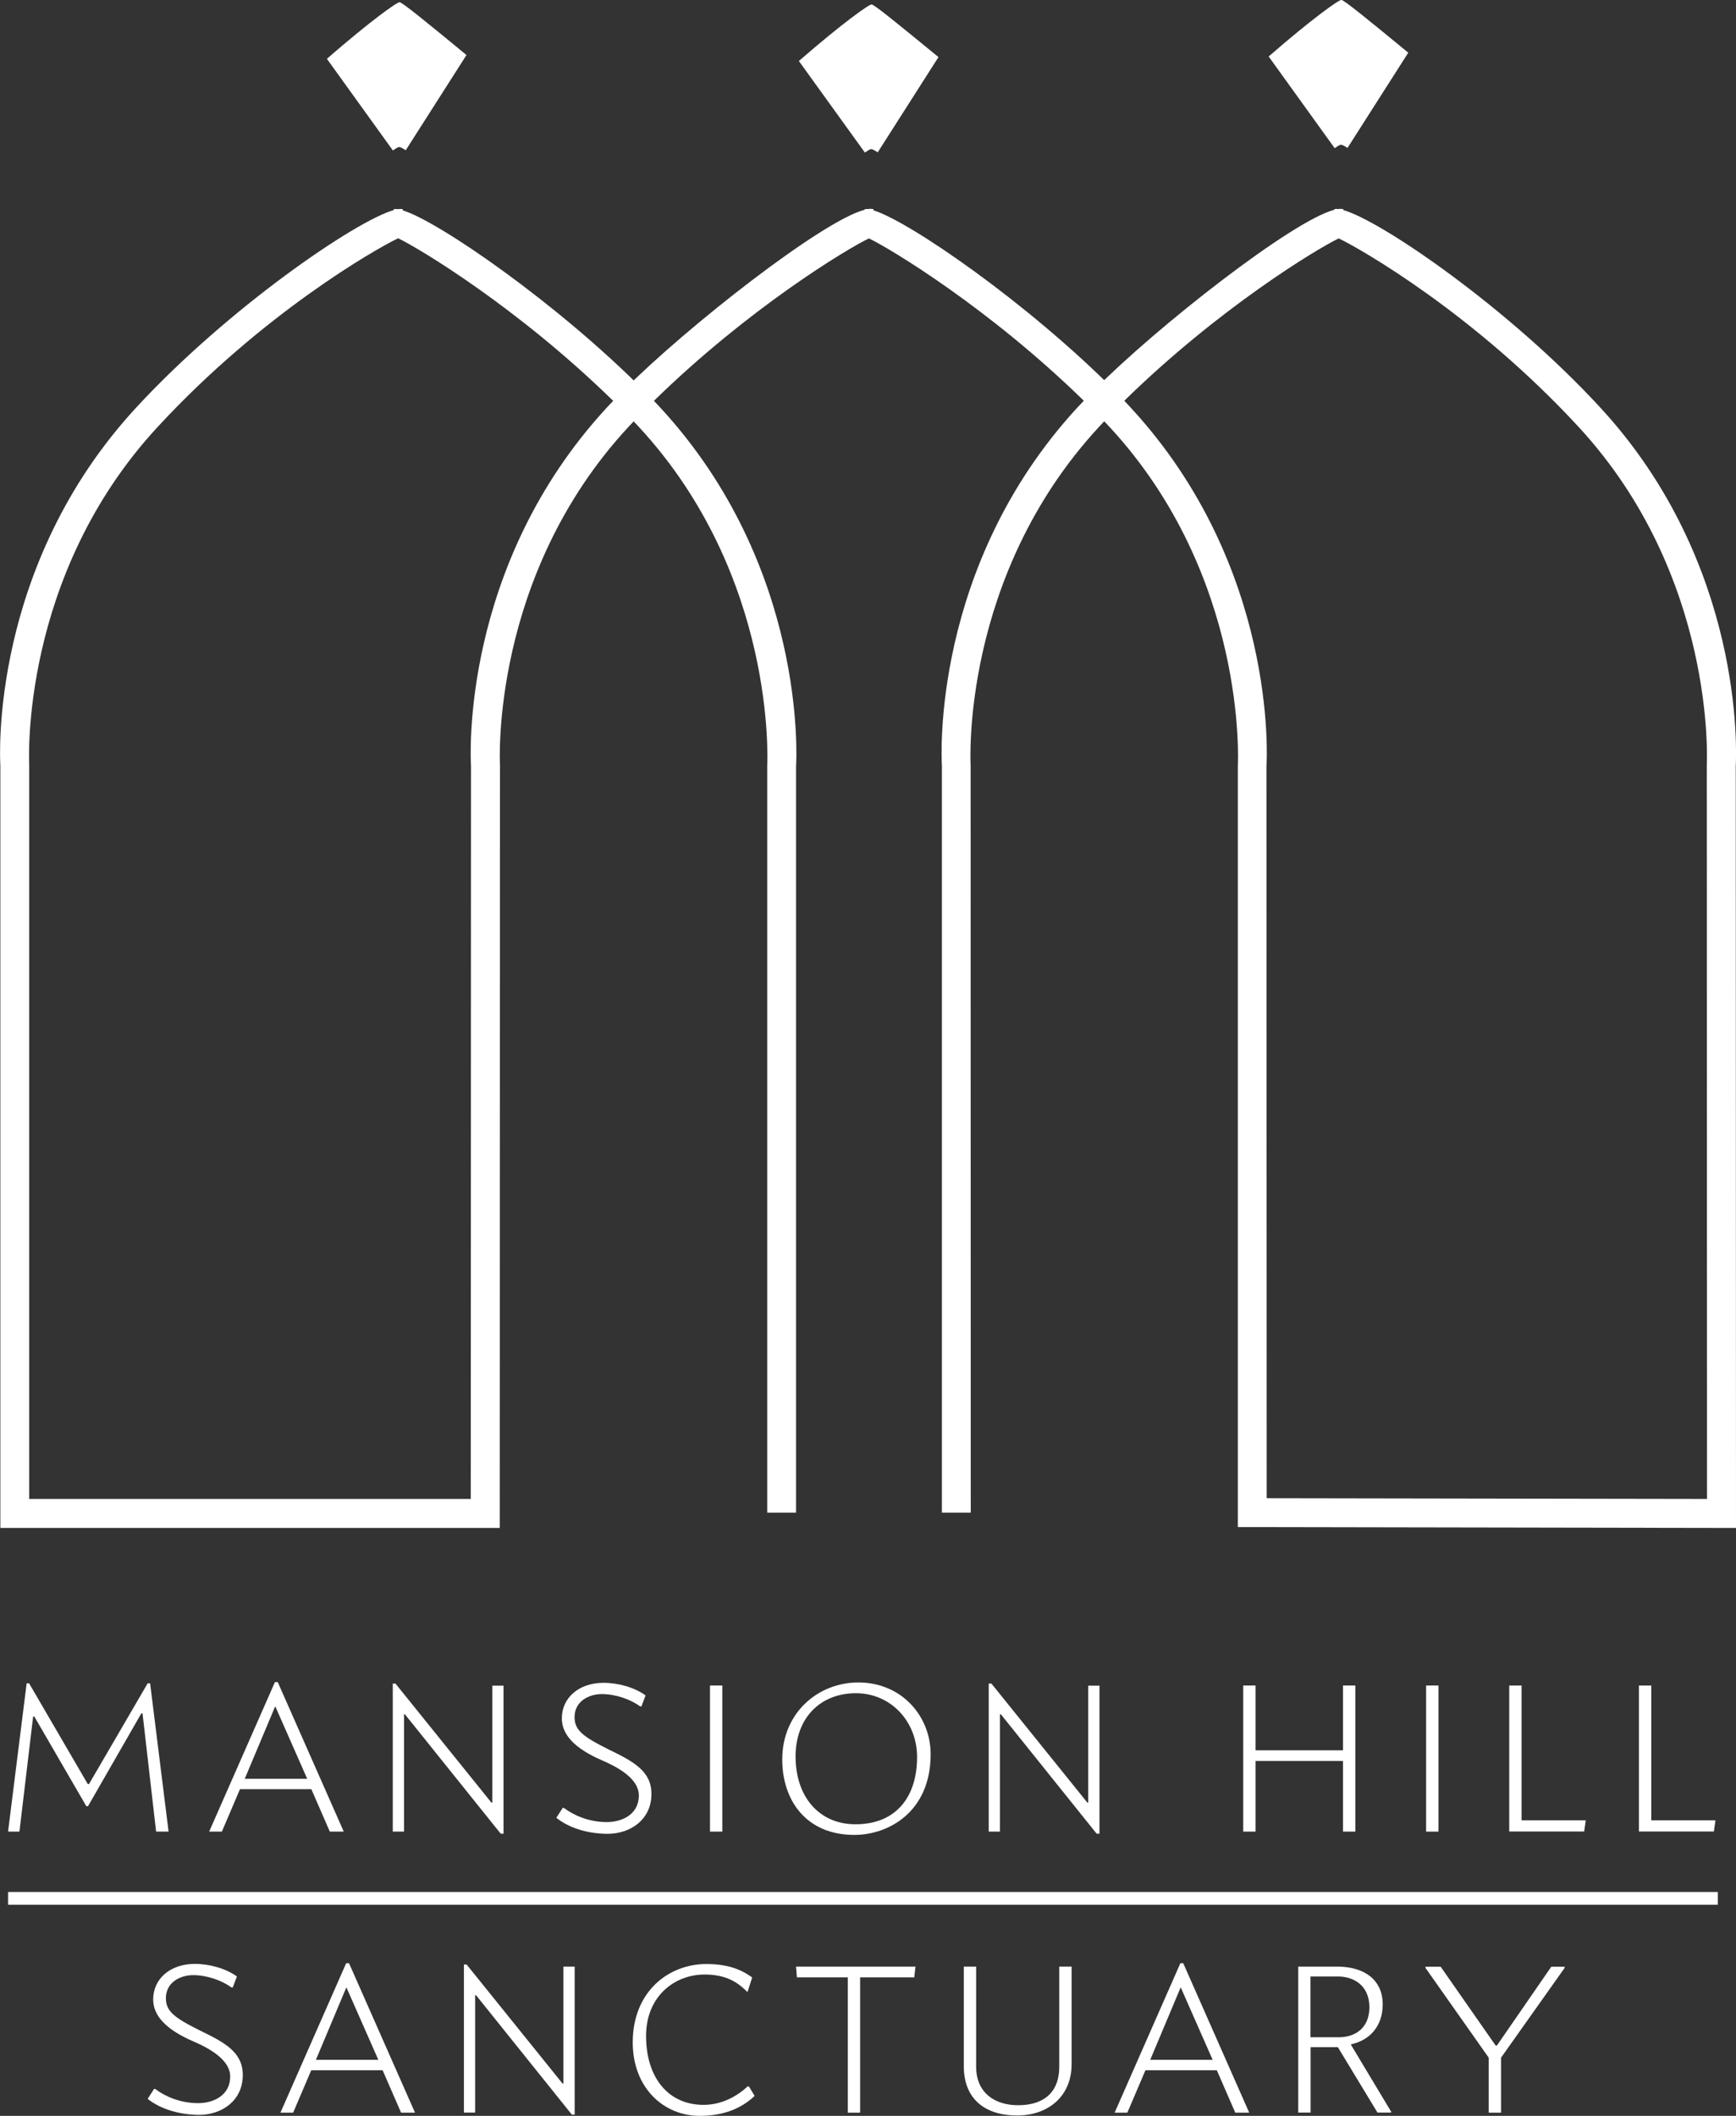 <?xml version="1.0" encoding="utf-8"?>
<!-- Generator: Adobe Illustrator 24.1.0, SVG Export Plug-In . SVG Version: 6.00 Build 0)  -->
<svg version="1.1" id="Layer_1" xmlns="http://www.w3.org/2000/svg" xmlns:xlink="http://www.w3.org/1999/xlink" x="0px" y="0px"
	 viewBox="0 0 142.01 173.07" style="enable-background:new 0 0 142.01 173.07;" xml:space="preserve">
<rect x="0" y="0" width="142.01" height="173.07" fill="#333333" stroke="none"/>
<style type="text/css">
	.st0{fill:#FFFFFF;}
</style>
<rect x="0.66" y="154.76" class="st0" width="139.86" height="1.04"/>
<path class="st0" d="M79.41,123.73h-2.36V62.62c-0.04-0.59-0.87-16.3,11.07-29.27c0.18-0.19,0.36-0.38,0.54-0.57
	C80.9,25.2,72.85,20.35,71.08,19.5c-1.78,0.85-9.83,5.7-17.59,13.29c0.18,0.18,0.35,0.37,0.53,0.56
	c11.97,12.97,11.14,28.68,11.1,29.35l0,61.03h-2.36V62.62c0.01-0.23,0.79-15.47-10.47-27.67c-0.43-0.46-0.86-0.91-1.29-1.35
	l-0.83-0.83l0.83-0.83c5.18-5.21,16.29-13.9,19.73-14.78l-0.01-0.04c0.07-0.02,0.17-0.03,0.28-0.02c0.19-0.03,0.35-0.02,0.47,0.02
	l-0.03,0.08c2.97,0.91,12.66,7.62,19.73,14.73l0.83,0.83l-0.83,0.83c-0.44,0.44-0.87,0.89-1.3,1.36
	C78.59,47.18,79.39,62.39,79.4,62.55L79.41,123.73z"/>
<path class="st0" d="M142.01,124.98h-1.18l-39.57-0.07V62.62c0.01-0.23,0.79-15.47-10.47-27.67c-0.43-0.47-0.87-0.92-1.31-1.36
	l-0.83-0.83l0.83-0.83c5.16-5.21,16.24-13.88,19.67-14.77l-0.01-0.04c0.08-0.03,0.19-0.04,0.31-0.02c0.18-0.02,0.33-0.02,0.45,0.02
	l-0.02,0.06c3.14,0.89,13.58,8.06,21.04,16.17c11.77,12.77,11.13,28.22,11.07,29.3L142.01,124.98z M103.62,122.55l36.02,0.06
	l-0.02-60.02l0-0.04c0.01-0.15,0.79-15.39-10.45-27.59c-8.57-9.3-17.88-14.61-19.66-15.46c-1.77,0.85-9.79,5.69-17.54,13.28
	c0.18,0.19,0.36,0.38,0.54,0.58c11.97,12.97,11.14,28.68,11.09,29.34L103.62,122.55z M109.78,19.38L109.78,19.38L109.78,19.38z"/>
<path class="st0" d="M40.88,124.98H0.03V62.62c-0.04-0.59-0.87-16.3,11.1-29.27c7.48-8.11,17.95-15.28,21.09-16.17l-0.02-0.06
	c0.09-0.03,0.2-0.03,0.35-0.01c0.17-0.03,0.31-0.02,0.41,0.01l-0.03,0.08c2.97,0.91,12.67,7.63,19.74,14.74l0.83,0.83l-0.83,0.83
	c-0.43,0.44-0.86,0.88-1.29,1.35C40.1,47.15,40.89,62.39,40.9,62.55L40.88,124.98z M2.39,122.61h36.12l0.02-59.99
	c-0.04-0.59-0.87-16.3,11.1-29.27c0.18-0.19,0.35-0.38,0.53-0.56c-7.77-7.6-15.82-12.45-17.59-13.3
	c-1.78,0.84-11.11,6.15-19.7,15.46C1.6,47.15,2.38,62.39,2.39,62.55L2.39,122.61z M32.82,19.39L32.82,19.39L32.82,19.39z
	 M32.3,19.38L32.3,19.38L32.3,19.38z"/>
<path class="st0" d="M65.35,4.99c3.54-3.08,5.8-4.69,5.95-4.62c0.14-0.07,2.38,1.77,5.47,4.3l-4.97,7.79
	c-0.29-0.19-0.47-0.27-0.5-0.25c-0.04-0.02-0.08-0.06-0.55,0.27L65.35,4.99z"/>
<path class="st0" d="M103.78,4.62c3.54-3.08,5.8-4.69,5.95-4.62c0.14-0.07,2.38,1.77,5.47,4.31l-4.97,7.79
	c-0.29-0.19-0.47-0.27-0.5-0.25c-0.04-0.02-0.08-0.06-0.55,0.27L103.78,4.62z"/>
<path class="st0" d="M26.74,4.81c3.54-3.08,5.79-4.69,5.95-4.62c0.14-0.07,2.38,1.77,5.47,4.31l-4.97,7.79
	c-0.29-0.19-0.47-0.27-0.5-0.25c-0.04-0.02-0.09-0.06-0.55,0.27L26.74,4.81z"/>
<g>
	<path class="st0" d="M2.18,137.69h0.2l4.8,8.24h0.1l4.8-8.24h0.2l1.51,12.13h-1.02l-1.11-9.67h-0.1l-4.36,7.59H7.06l-4.25-7.33
		h-0.1l-1.12,9.41H0.66L2.18,137.69z"/>
	<path class="st0" d="M22.49,137.59h0.23l5.4,12.23h-1.14l-1.51-3.47h-5.84l-1.48,3.47h-1.04L22.49,137.59z M25.13,145.5l-2.6-5.9
		h-0.03l-2.48,5.9H25.13z"/>
	<path class="st0" d="M33.12,140.22h-0.07v9.6h-0.92v-12.11h0.22l7.85,9.74h0.07v-9.57h0.92v12.11h-0.23L33.12,140.22z"/>
	<path class="st0" d="M45.51,148.69l0.52-0.81h0.1c0.76,0.58,2,1.16,3.51,1.16c1.24,0,2.62-0.62,2.62-2.18
		c0-1.06-1.02-2.01-2.99-2.86c-2.33-1-3.31-2.16-3.31-3.44c0-1.68,1.38-2.91,3.41-2.91c1.21,0,2.55,0.38,3.44,1.03l-0.34,0.9h-0.1
		c-0.79-0.58-2.01-1.01-3.14-1.01c-1.07,0-2.23,0.6-2.23,1.88c0,1.06,0.65,1.58,2.75,2.63c2.06,1,3.54,1.78,3.54,3.66
		c0,2.08-1.7,3.26-3.59,3.26C47.79,149.99,46.35,149.37,45.51,148.69z"/>
	<path class="st0" d="M58.08,137.87h1.01v11.95h-1.01V137.87z"/>
	<path class="st0" d="M63.99,143.92c0-3.81,2.92-6.3,6.23-6.3c3.54,0,5.91,2.76,5.91,5.87c0,4.74-3.47,6.6-6.24,6.6
		C65.92,150.09,63.99,147.23,63.99,143.92z M75.02,143.72c0-2.91-2.15-5.22-5-5.22c-2.95,0-4.94,2.06-4.94,5.17
		c0,3.34,1.96,5.55,4.9,5.55C73.33,149.22,75.02,146.95,75.02,143.72z"/>
	<path class="st0" d="M81.87,140.22h-0.07v9.6h-0.92v-12.11h0.22l7.85,9.74h0.07v-9.57h0.92v12.11h-0.23L81.87,140.22z"/>
	<path class="st0" d="M101.7,137.87h1.01v5.3h7.15v-5.3h1.01v11.95h-1.01v-5.78h-7.15v5.78h-1.01V137.87z"/>
	<path class="st0" d="M116.66,137.87h1.01v11.95h-1.01V137.87z"/>
	<path class="st0" d="M123.46,137.87h1.01v11.03h5.25l-0.13,0.91h-6.13V137.87z"/>
	<path class="st0" d="M134.07,137.87h1.01v11.03h5.25l-0.13,0.91h-6.13V137.87z"/>
</g>
<g>
	<path class="st0" d="M12.08,171.68l0.52-0.81h0.1c0.76,0.58,2,1.16,3.51,1.16c1.24,0,2.62-0.62,2.62-2.18
		c0-1.06-1.02-2.01-2.99-2.86c-2.33-1-3.31-2.16-3.31-3.44c0-1.68,1.38-2.91,3.41-2.91c1.21,0,2.55,0.38,3.44,1.03l-0.34,0.9h-0.1
		c-0.79-0.58-2.01-1.01-3.14-1.01c-1.07,0-2.23,0.6-2.23,1.88c0,1.06,0.65,1.58,2.75,2.63c2.06,1,3.54,1.78,3.54,3.66
		c0,2.08-1.69,3.26-3.59,3.26C14.37,172.97,12.92,172.36,12.08,171.68z"/>
	<path class="st0" d="M28.32,160.58h0.23l5.4,12.23h-1.14l-1.51-3.47h-5.84l-1.48,3.47h-1.04L28.32,160.58z M30.95,168.49l-2.6-5.9
		h-0.03l-2.48,5.9H30.95z"/>
	<path class="st0" d="M38.94,163.2h-0.07v9.6h-0.92v-12.11h0.22l7.85,9.74h0.07v-9.57h0.92v12.11h-0.23L38.94,163.2z"/>
	<path class="st0" d="M51.76,167.06c0-4.15,2.92-6.41,6.03-6.41c2.06,0,3.12,0.65,3.74,1.1l-0.37,1.16H61.1
		c-0.92-0.96-1.98-1.4-3.47-1.4c-2.43,0-4.78,1.76-4.78,5.03c0,3.39,1.81,5.63,4.7,5.63c1.53,0,2.77-0.73,3.61-1.51h0.1l0.47,0.78
		c-1.12,1.06-2.6,1.63-4.5,1.63C54.31,173.07,51.76,170.8,51.76,167.06z"/>
	<path class="st0" d="M69.35,161.74h-4.16l-0.07-0.88h9.77l-0.1,0.88h-4.43v11.07h-1.01V161.74z"/>
	<path class="st0" d="M78.84,169v-8.14h1.01v8.18c0,2.14,1.51,3.16,3.44,3.16c1.78,0,3.36-0.78,3.36-3.16v-8.18h1.01v7.99
		c0,2.63-1.93,4.19-4.45,4.19C80.56,173.04,78.84,171.68,78.84,169z"/>
	<path class="st0" d="M96.56,160.58h0.23l5.4,12.23h-1.14l-1.51-3.47h-5.84l-1.48,3.47h-1.04L96.56,160.58z M99.2,168.49l-2.6-5.9
		h-0.03l-2.48,5.9H99.2z"/>
	<path class="st0" d="M106.2,160.86h3.17c2.27,0,3.74,1.11,3.74,3.09c0,1.84-1.12,2.96-2.6,3.27v0.03l3.29,5.48v0.07h-1.12
		l-3.24-5.35h-2.23v5.35h-1.01V160.86z M109.54,166.64c1.34,0,2.48-0.78,2.48-2.44c0-1.94-1.46-2.53-2.55-2.53h-2.27v4.97H109.54z"
		/>
	<path class="st0" d="M121.78,168.31l-5.17-7.34v-0.1h1.24l4.5,6.45h0.1l4.45-6.45h1.09v0.1l-5.2,7.34v4.5h-1.01V168.31z"/>
</g>
</svg>
